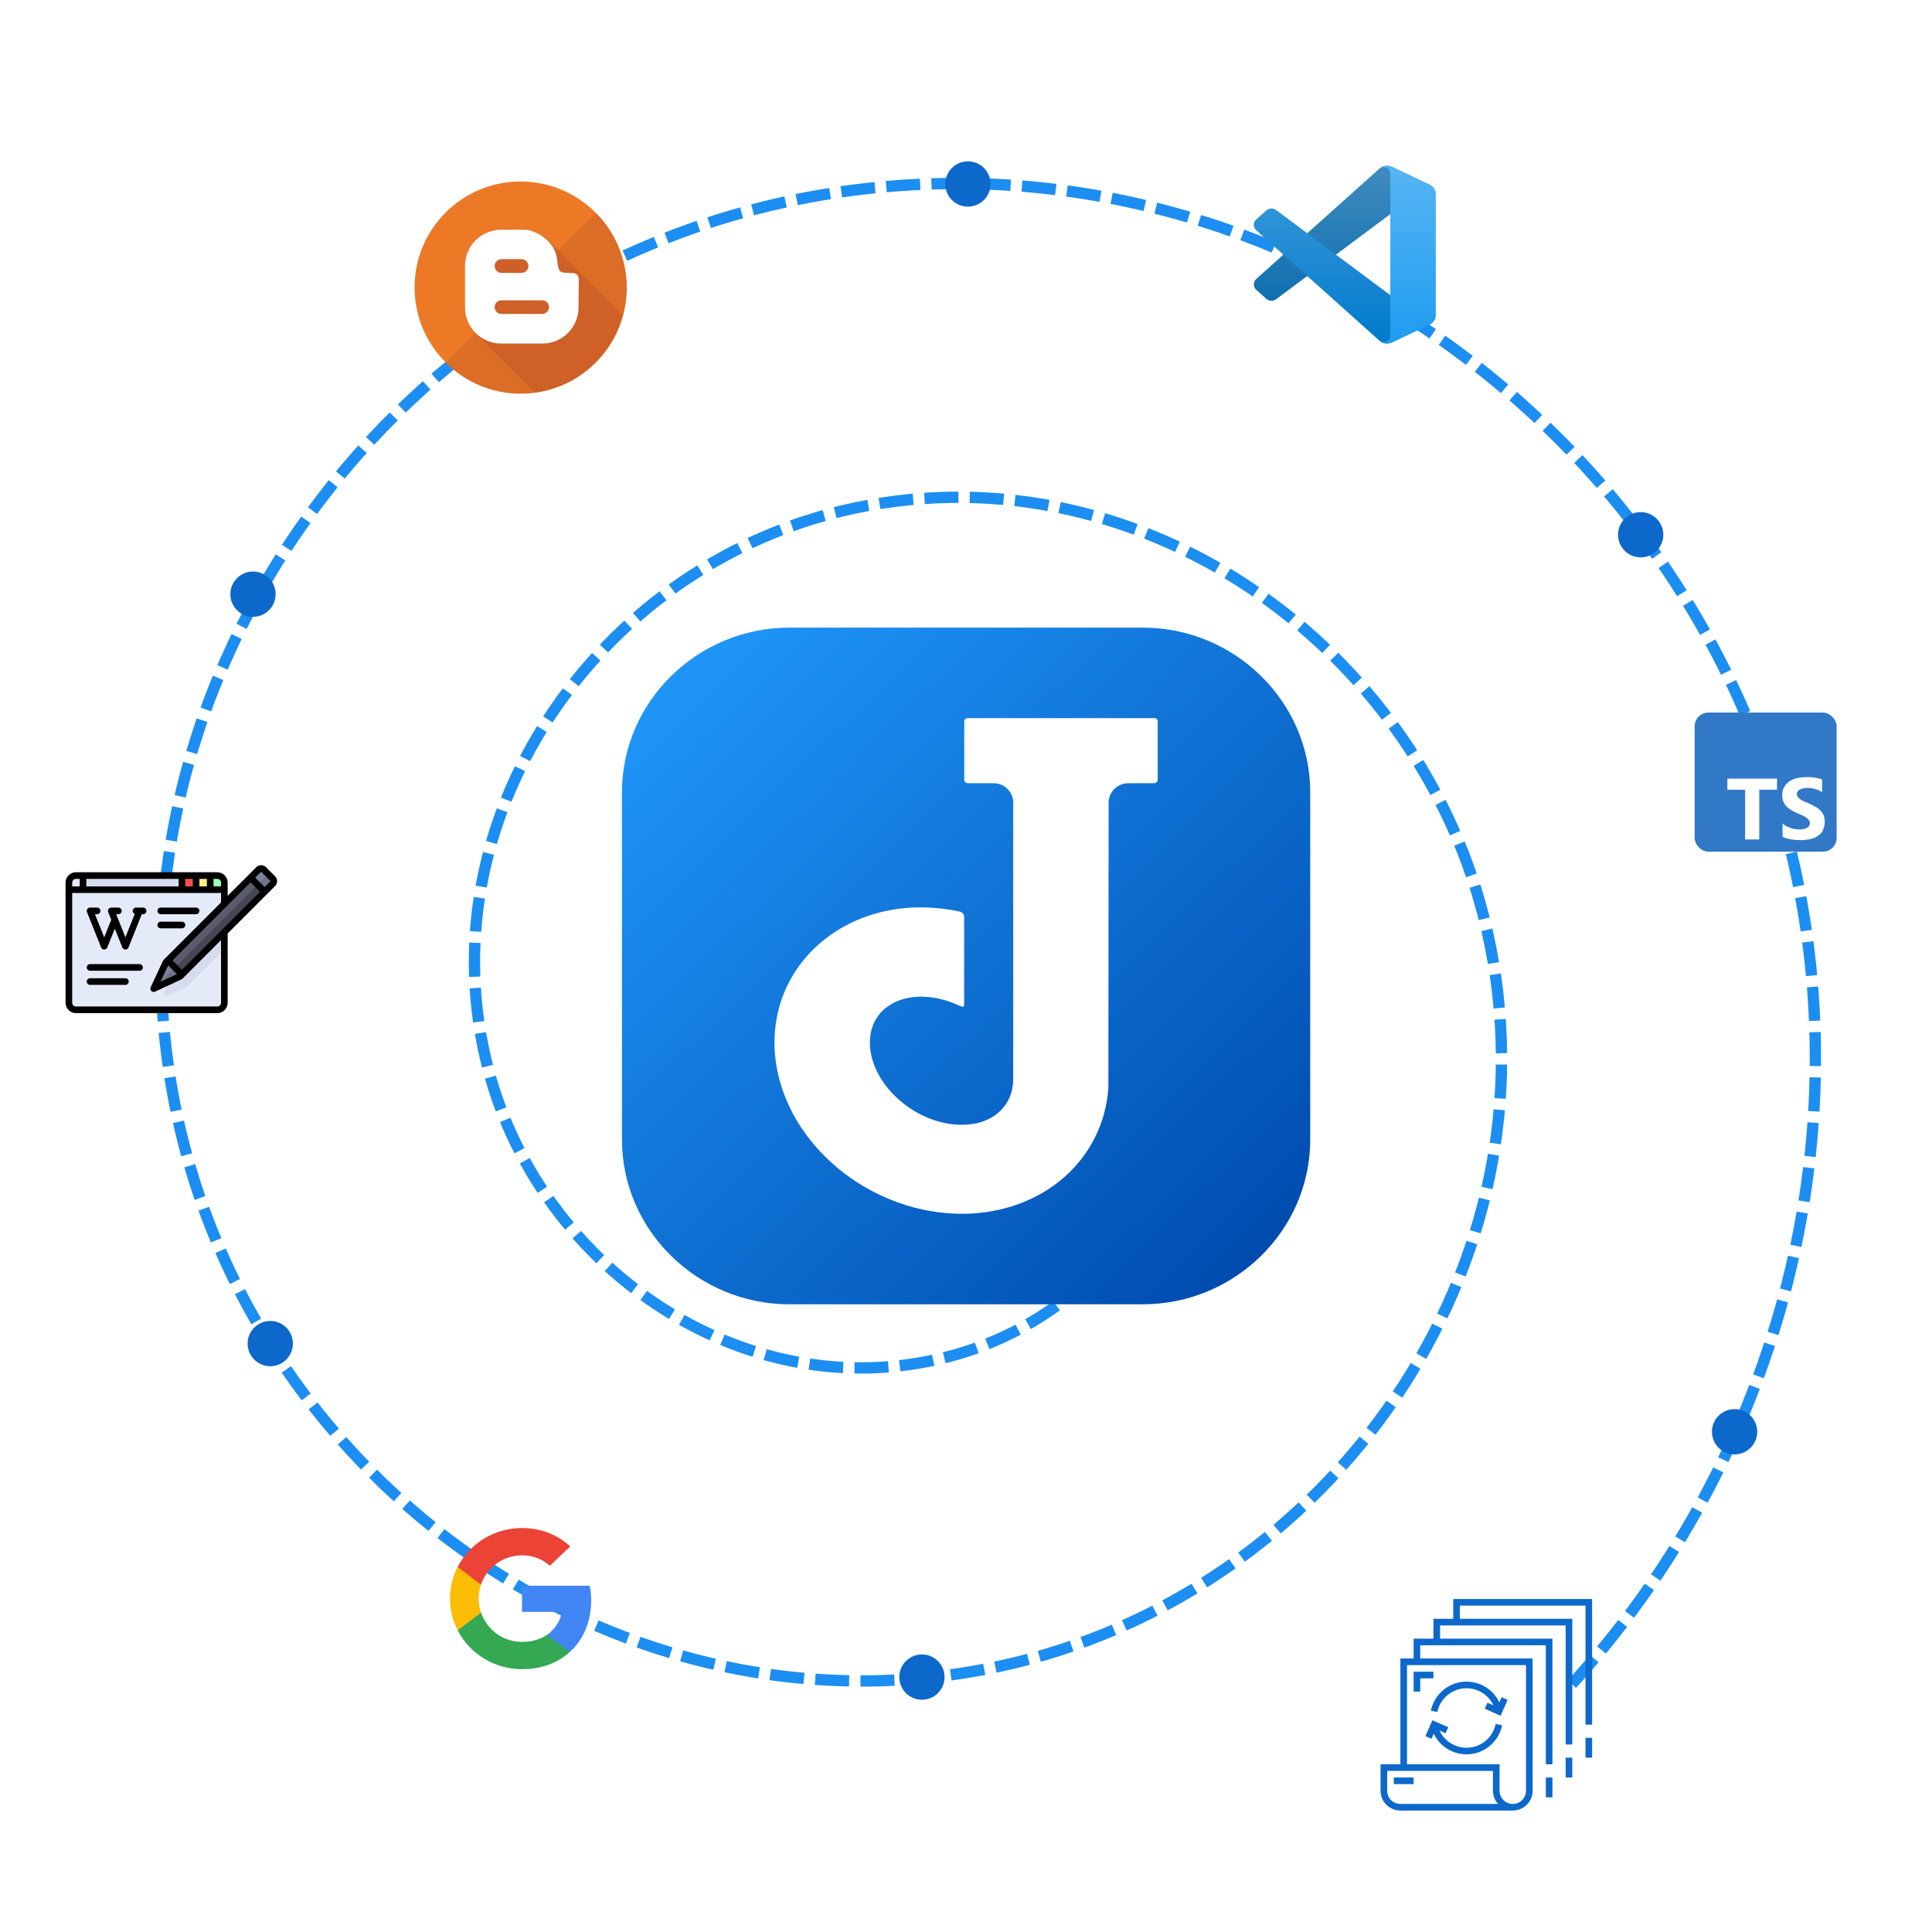 <?xml version="1.0" encoding="UTF-8" standalone="no"?>
<svg
   inkscape:version="1.1 (c68e22c387, 2021-05-23)"
   sodipodi:docname="logo.svg"
   version="1.1"
   id="svg2"
   xml:space="preserve"
   width="682.667"
   height="682.667"
   viewBox="0 0 682.667 682.667"
   xmlns:inkscape="http://www.inkscape.org/namespaces/inkscape"
   xmlns:sodipodi="http://sodipodi.sourceforge.net/DTD/sodipodi-0.dtd"
   xmlns="http://www.w3.org/2000/svg"
   xmlns:svg="http://www.w3.org/2000/svg"
   xmlns:rdf="http://www.w3.org/1999/02/22-rdf-syntax-ns#"
   xmlns:cc="http://creativecommons.org/ns#"
   xmlns:dc="http://purl.org/dc/elements/1.1/"><title
   id="title842">Joplin Icon</title><sodipodi:namedview
   inkscape:current-layer="svg2"
   inkscape:window-maximized="1"
   inkscape:window-y="-8"
   inkscape:window-x="-8"
   inkscape:cy="358.9418"
   inkscape:cx="229.92593"
   inkscape:zoom="1.4765625"
   showgrid="false"
   id="namedview13"
   inkscape:window-height="1417"
   inkscape:window-width="2498"
   inkscape:pageshadow="2"
   inkscape:pageopacity="0"
   guidetolerance="10"
   gridtolerance="10"
   objecttolerance="10"
   borderopacity="1"
   bordercolor="#666666"
   pagecolor="#ffffff"
   inkscape:pagecheckerboard="0"
   showguides="true"
   inkscape:guide-bbox="true"><sodipodi:guide
     position="738.201,2.0345052e-05"
     orientation="0,-1"
     id="guide7222" /></sodipodi:namedview>
  <defs
   id="defs6">
    <linearGradient
   x1="0"
   y1="0"
   x2="1"
   y2="0"
   gradientUnits="userSpaceOnUse"
   gradientTransform="matrix(-4387.91,4387.91,4387.91,4387.91,4753.95,366.05)"
   spreadMethod="pad"
   id="linearGradient26">
      <stop
   style="stop-opacity:1;stop-color:#004caf"
   offset="0"
   id="stop22" />
      <stop
   style="stop-opacity:1;stop-color:#1f95f8"
   offset="1"
   id="stop24" />
    </linearGradient>
  <filter
   id="filter0_d"
   x="-8.394"
   y="15.829"
   width="116.727"
   height="92.246"
   filterUnits="userSpaceOnUse"
   color-interpolation-filters="sRGB"><feFlood
     flood-opacity="0"
     result="BackgroundImageFix"
     id="feFlood1018" /><feColorMatrix
     in="SourceAlpha"
     type="matrix"
     values="0 0 0 0 0 0 0 0 0 0 0 0 0 0 0 0 0 0 127 0"
     id="feColorMatrix1020" /><feOffset
     id="feOffset1022" /><feGaussianBlur
     stdDeviation="4.167"
     id="feGaussianBlur1024" /><feColorMatrix
     type="matrix"
     values="0 0 0 0 0 0 0 0 0 0 0 0 0 0 0 0 0 0 0.25 0"
     id="feColorMatrix1026" /><feBlend
     mode="overlay"
     in2="BackgroundImageFix"
     result="effect1_dropShadow"
     id="feBlend1028" /><feBlend
     mode="normal"
     in="SourceGraphic"
     in2="effect1_dropShadow"
     result="shape"
     id="feBlend1030" /></filter><filter
   id="filter1_d"
   x="60.417"
   y="-8.076"
   width="47.917"
   height="116.151"
   filterUnits="userSpaceOnUse"
   color-interpolation-filters="sRGB"><feFlood
     flood-opacity="0"
     result="BackgroundImageFix"
     id="feFlood1033" /><feColorMatrix
     in="SourceAlpha"
     type="matrix"
     values="0 0 0 0 0 0 0 0 0 0 0 0 0 0 0 0 0 0 127 0"
     id="feColorMatrix1035" /><feOffset
     id="feOffset1037" /><feGaussianBlur
     stdDeviation="4.167"
     id="feGaussianBlur1039" /><feColorMatrix
     type="matrix"
     values="0 0 0 0 0 0 0 0 0 0 0 0 0 0 0 0 0 0 0.25 0"
     id="feColorMatrix1041" /><feBlend
     mode="overlay"
     in2="BackgroundImageFix"
     result="effect1_dropShadow"
     id="feBlend1043" /><feBlend
     mode="normal"
     in="SourceGraphic"
     in2="effect1_dropShadow"
     result="shape"
     id="feBlend1045" /></filter><linearGradient
   id="paint0_linear"
   x1="49.939"
   y1="0.258"
   x2="49.939"
   y2="99.742"
   gradientUnits="userSpaceOnUse"><stop
     stop-color="white"
     id="stop1048" /><stop
     offset="1"
     stop-color="white"
     stop-opacity="0"
     id="stop1050" /></linearGradient></defs>
  <path
   sodipodi:type="spiral"
   style="fill:none;fill-rule:evenodd;stroke:#1c8ef1;stroke-width:4;stroke-miterlimit:4;stroke-dasharray:12, 4;stroke-dashoffset:0;stroke-opacity:1"
   id="path7355"
   sodipodi:cx="319.66138"
   sodipodi:cy="354.20105"
   sodipodi:expansion="1"
   sodipodi:revolution="3"
   sodipodi:radius="333.7084"
   sodipodi:argument="-17.946211"
   sodipodi:t0="0.033869602"
   d="m 319.989,365.499 c -10.147,16.959 -33.359,2.261 -39.423,-10.163 -14.036,-28.758 9.637,-59.887 37.153,-68.027 44.467,-13.156 87.371,21.486 96.632,64.143 12.979,59.783 -33.35,115.168 -91.134,125.236 C 248.216,489.756 180.116,431.478 169.377,358.564 156.094,268.38 226.444,187.458 314.491,176.119 419.842,162.553 513.646,245.04 525.54,348.224 539.432,468.732 444.767,575.454 326.446,587.877 190.784,602.121 71.12,495.253 58.188,361.792 43.574,210.98 162.663,78.359 311.263,64.93 477.224,49.932 622.815,181.255 636.73,344.996 645.404,447.062 603.012,548.885 526.222,616.296"
   transform="rotate(-6.221,347.56,339.281)" /><g
   id="g10"
   transform="matrix(0.475,0,0,-0.467,219.767,460.868)">
    <g
   id="g12"
   transform="scale(0.1)">
      <g
   id="g14">
        <g
   id="g16"
   clip-path="url(#clipPath20)">
          <path
   d="M 3873.89,0 H 1246.11 C 560.754,0 0,560.75 0,1246.11 V 3873.88 C 0,4559.25 560.754,5120 1246.11,5120 H 3873.89 C 4559.25,5120 5120,4559.25 5120,3873.88 V 1246.11 C 5120,560.75 4559.25,0 3873.89,0"
   style="fill:url(#linearGradient26);fill-opacity:1;fill-rule:nonzero;stroke:none"
   id="path28" />
        </g>
      </g>
      <path
   d="M 3961.59,4435.23 H 2570.18 c -13.15,0 -23.78,-10.64 -23.78,-23.77 v -441.84 c 0,-14.87 12.04,-26.92 26.92,-26.92 h 190.77 c 77.16,0 139.73,-59.35 146.43,-134.77 V 3505 3336.23 1728.75 1717.36 h -0.05 c 0.48,-16.84 -0.19,-33.4 -1.83,-49.71 -0.18,-2.38 -0.5,-4.73 -0.79,-7.09 -1.1,-9.53 -2.32,-19.01 -4.17,-28.29 -1.01,-5.29 -2.44,-10.44 -3.71,-15.65 -1.71,-6.93 -3.09,-13.97 -5.22,-20.75 -12.58,-40.27 -32.47,-77.62 -59.98,-110.5 -1.01,-1.17 -2.26,-2.25 -3.26,-3.41 -8.39,-9.72 -17.2,-19.19 -26.95,-28.06 -9.84,-8.95 -20.26,-17.27 -31.21,-25 -77.84,-55.14 -182.61,-79.4 -299.67,-68.2 -149.26,14.03 -297.34,81.72 -417.03,190.62 -119.67,108.89 -194.08,243.62 -209.48,379.41 -13.85,121.48 22.55,228.38 102.42,301.05 0.21,0.16 0.4,0.31 0.56,0.48 3.09,2.77 6.49,5.2 9.67,7.87 57.16,47.89 131.67,76.91 216.7,84.91 0.96,0.09 1.88,0.24 2.79,0.32 8.95,0.79 18.07,1.15 27.27,1.49 4.81,0.16 9.56,0.5 14.44,0.54 1.62,0.02 3.16,0.19 4.78,0.19 2.9,0 5.91,-0.38 8.81,-0.42 13.4,-0.21 26.9,-0.76 40.67,-1.94 1.74,-0.14 3.4,-0.08 5.19,-0.24 1.27,-0.13 2.53,-0.41 3.8,-0.54 78,-7.82 155.23,-31.11 228.52,-66.4 1.53,-0.07 3.3,-0.54 5.51,-1.76 22.34,-12.34 26.62,0.9 27.28,9.65 v 382.24 282.82 c 0,19.05 -13.25,35.9 -31.83,39.99 -394.76,86.88 -782.08,-3.55 -1055.38,-252.34 -238.75,-217.18 -354.24,-530.58 -316.82,-859.79 33.39,-293.23 183.91,-574.94 423.88,-793.33 233.89,-212.79 531.69,-345.86 838.88,-374.801 42.33,-3.918 84.86,-5.938 126.36,-5.938 293.38,0 565.61,100.598 766.54,283.379 190.34,173.3 304.35,411.27 321.08,670.16 l 1.55,1697.91 h 0.17 v 453.97 h 0.06 v 7.92 c 1.72,80.12 67.05,144.58 147.61,144.58 h 190.77 c 14.86,0 26.92,12.05 26.92,26.92 v 441.84 c 0,13.13 -10.63,23.77 -23.78,23.77"
   style="fill:#ffffff;fill-opacity:1;fill-rule:nonzero;stroke:none"
   id="path30" />
    </g>
  </g>
<g
   id="g867"
   transform="matrix(0.146,0,0,0.146,487.817,565.003)"
   style="fill:#0c68cb;fill-opacity:1"><path
     d="m 290.551,282.543 -38.375,-16.926 6.457,-14.641 23.734,10.48 10.465,-23.738 14.648,6.449 z m 0,0"
     id="path831"
     style="fill:#0c68cb;fill-opacity:1" /><path
     d="m 123.168,338.281 -14.648,-6.449 16.93,-38.375 38.375,16.926 -6.457,14.641 -23.734,-10.48 z m 0,0"
     id="path833"
     style="fill:#0c68cb;fill-opacity:1" /><path
     d="M 278.543,273.602 C 271.699,240.082 242.211,216.008 208,216.008 c -34.211,0 -63.699,24.074 -70.543,57.594 l -15.688,-3.203 c 8.344,-40.992 44.395,-70.449 86.23,-70.449 41.836,0 77.887,29.457 86.23,70.449 z m 0,0"
     id="path835"
     style="fill:#0c68cb;fill-opacity:1" /><path
     d="m 208,376 c -41.789,-0.09 -77.785,-29.477 -86.23,-70.398 l 15.688,-3.203 c 6.844,33.52 36.332,57.594 70.543,57.594 34.211,0 63.699,-24.074 70.543,-57.594 l 15.688,3.203 C 285.785,346.523 249.789,375.91 208,376 Z m 0,0"
     id="path837"
     style="fill:#0c68cb;fill-opacity:1" /><path
     d="M 96,224 H 80 v -48 h 48 v 16 H 96 Z m 0,0"
     id="path839"
     style="fill:#0c68cb;fill-opacity:1" /><path
     d="m 32,432 h 48 v 16 H 32 Z m 0,0"
     id="path841"
     style="fill:#0c68cb;fill-opacity:1" /><path
     d="M 176,0 V 48 H 128 V 96 H 80 v 48 H 48 V 400 H 0 v 64 c 0.027,26.5 21.5,47.973 48,48 h 272 c 26.5,-0.027 47.973,-21.5 48,-48 V 144 H 96 v -32 h 304 v 288 h 16 V 96 H 144 V 64 h 304 v 288 h 16 V 48 H 192 V 16 h 304 v 288 h 16 V 0 Z M 48,496 C 30.328,496 16,481.672 16,464 v -48 h 256 v 48 c -0.008,11.812 4.355,23.211 12.246,32 z M 352,160 v 304 c 0,17.672 -14.328,32 -32,32 -17.672,0 -32,-14.328 -32,-32 V 400 H 64 V 160 Z m 0,0"
     id="path843"
     style="fill:#0c68cb;fill-opacity:1" /><path
     d="m 496,336 h 16 v 48 h -16 z m 0,0"
     id="path845"
     style="fill:#0c68cb;fill-opacity:1" /><path
     d="m 448,384 h 16 v 48 h -16 z m 0,0"
     id="path847"
     style="fill:#0c68cb;fill-opacity:1" /><path
     d="m 400,432 h 16 v 48 h -16 z m 0,0"
     id="path849"
     style="fill:#0c68cb;fill-opacity:1" /></g><g
   id="g944"
   transform="matrix(0.591,0,0,0.591,143.737,61.645)"><g
     id="g935"><g
       id="g933"><g
         id="g931"><circle
           cx="68"
           cy="67.549"
           fill="#ed7826"
           r="63.333"
           id="circle929" /></g></g></g><path
     d="m 112.966,22.947 c 24.733,24.733 24.735,64.832 0,89.567 -24.732,24.732 -64.834,24.733 -89.568,0 z"
     fill="#db6d27"
     id="path937" /><g
     id="g941"><path
       d="M 129.092,84.246 83.659,38.813 74.403,48.07 49,44.5 54.236,68.235 35.98,86.491 l 6.417,6.417 -1.583,1.583 35.793,35.794 c 25.331,-3.444 45.89,-21.855 52.485,-46.039 z"
       fill="#ce6028"
       id="path939" /></g><path
     d="m 81.132,101.086 c 11.856,0 21.488,-9.658 21.554,-21.449 l 0.133,-17.361 -0.199,-0.945 -0.57,-1.188 -0.964,-0.746 c -1.251,-0.98 -7.591,0.066 -9.298,-1.483 -1.21,-1.106 -1.399,-3.105 -1.767,-5.813 C 89.34,46.855 88.912,46.581 88.09,44.804 85.104,38.488 77.006,33.742 71.441,33.087 H 56.37 c -11.858,0 -21.551,9.673 -21.551,21.486 v 25.064 c 0,11.791 9.693,21.449 21.551,21.449 z M 56.644,50.639 h 11.949 c 2.282,0 4.13,1.852 4.13,4.103 0,2.242 -1.848,4.11 -4.13,4.11 H 56.644 c -2.281,0 -4.125,-1.868 -4.125,-4.11 0,-2.252 1.844,-4.103 4.125,-4.103 z m -4.125,28.679 c 0,-2.25 1.844,-4.087 4.125,-4.087 h 24.28 c 2.267,0 4.107,1.837 4.107,4.087 0,2.222 -1.84,4.088 -4.107,4.088 h -24.28 c -2.281,0 -4.125,-1.866 -4.125,-4.088 z"
     fill="#ffffff"
     id="Blogger_3_" /></g><g
   id="g1150"
   transform="matrix(0.146,0,0,0.146,23.168,294.474)"><path
     style="fill:#e4eaf8"
     d="M 367.171,427.026 H 25.119 c -9.446,0 -17.103,-7.657 -17.103,-17.103 V 119.179 c 0,-9.446 7.657,-17.103 17.103,-17.103 h 342.052 c 9.446,0 17.103,7.657 17.103,17.103 v 290.744 c 0,9.446 -7.658,17.103 -17.103,17.103 z"
     id="path1040" /><path
     style="fill:#d5dced"
     d="M 367.171,102.077 H 42.222 v 34.205 h 342.052 v -17.103 c 0,-9.444 -7.658,-17.102 -17.103,-17.102 z"
     id="path1042" /><rect
     x="315.863"
     y="102.081"
     style="fill:#fff082"
     width="34.205"
     height="34.205"
     id="rect1044" /><rect
     x="281.658"
     y="102.081"
     style="fill:#ff5050"
     width="34.205"
     height="34.205"
     id="rect1046" /><path
     style="fill:#a0ffb4"
     d="m 384.274,136.282 h -34.205 v -34.205 h 17.103 c 9.446,0 17.103,7.657 17.103,17.103 v 17.102 z"
     id="path1048" /><path
     style="fill:#d5dced"
     d="m 384.274,212.634 -123.385,123.384 -21.927,46.986 c -2.717,5.823 3.322,11.864 9.146,9.146 l 46.986,-21.928 89.179,-89.179 v -68.409 z"
     id="path1050" /><path
     style="fill:#5b5d6e"
     d="m 213.248,375.718 58.674,-27.381 c 3.613,-1.686 6.903,-3.99 9.722,-6.809 L 501.487,121.685 c 3.339,-3.339 3.339,-8.754 0,-12.094 L 479.375,87.478 c -3.339,-3.339 -8.753,-3.339 -12.094,0 L 247.438,307.322 c -2.819,2.819 -5.123,6.109 -6.809,9.722 z"
     id="path1052" /><polygon
     style="fill:#464655"
     points="464.778,124.188 213.248,375.718 277.382,345.789 481.88,141.291 "
     id="polygon1054" /><g
     id="g1060"><polygon
       style="fill:#7f8499"
       points="213.248,375.717 277.382,345.789 281.658,341.513 247.453,307.308 243.177,311.583 "
       id="polygon1056" /><path
       style="fill:#7f8499"
       d="m 479.375,87.48 c -3.34,-3.34 -8.753,-3.34 -12.094,0 l -19.607,19.607 34.205,34.205 19.607,-19.607 c 3.34,-3.34 3.34,-8.754 0,-12.094 z"
       id="path1058" /></g><g
     id="g1066"><path
       style="fill:#707487"
       d="m 501.486,109.591 -11.056,-11.055 -25.654,25.654 17.103,17.103 19.607,-19.607 c 3.341,-3.341 3.341,-8.755 0,-12.095 z"
       id="path1062" /><polygon
       style="fill:#707487"
       points="277.382,345.789 281.658,341.513 264.556,324.41 213.25,375.717 "
       id="polygon1064" /></g><path
     d="M 507.156,103.923 485.044,81.81 c -3.13,-3.13 -7.29,-4.853 -11.715,-4.853 -4.425,0 -8.587,1.723 -11.715,4.853 l -19.605,19.605 c -0.001,0 -0.002,10e-4 -0.002,0.002 -0.001,0.001 -0.001,0.002 -0.002,0.003 l -49.714,49.713 v -31.954 c 0,-13.851 -11.268,-25.119 -25.119,-25.119 H 25.119 C 11.268,94.06 0,105.329 0,119.179 v 290.744 c 0,13.851 11.268,25.119 25.119,25.119 h 342.052 c 13.851,0 25.119,-11.268 25.119,-25.119 V 242.219 L 507.155,127.354 c 6.46,-6.461 6.46,-16.972 0.001,-23.431 z m -225.498,226.253 -22.867,-22.868 188.884,-188.884 22.867,22.868 z m -33.335,-10.66 21.128,21.128 -39.615,18.487 z M 376.257,119.179 v 9.086 h -18.171 v -18.171 h 9.086 c 5.009,0 9.085,4.075 9.085,9.085 z m -52.377,9.086 v -18.171 h 18.172 v 18.171 z m -34.205,0 v -18.171 h 18.172 v 18.171 z m -239.436,0 v -18.171 h 223.402 v 18.171 z m -25.12,-18.171 h 9.086 v 18.171 H 16.034 v -9.086 c 0,-5.01 4.075,-9.085 9.085,-9.085 z m 351.138,299.829 c 0,5.01 -4.076,9.086 -9.086,9.086 H 25.119 c -5.01,0 -9.086,-4.076 -9.086,-9.086 V 144.299 h 360.223 v 22.868 L 237.509,305.915 c -0.661,0.661 -1.201,1.431 -1.596,2.278 l -29.93,64.135 c -1.425,3.055 -0.788,6.675 1.596,9.059 1.537,1.537 3.588,2.348 5.671,2.348 1.147,0 2.304,-0.246 3.387,-0.753 l 64.135,-29.93 c 0.847,-0.396 1.618,-0.935 2.279,-1.596 l 93.206,-93.205 z M 495.819,116.015 481.88,129.954 459.013,107.086 472.952,93.147 c 0.038,-0.038 0.156,-0.156 0.377,-0.156 0.221,0 0.339,0.118 0.378,0.156 l 22.112,22.111 c 0.207,0.209 0.207,0.549 0,0.757 z"
     id="path1068" /><path
     d="m 187.594,179.573 h -8.672 c -0.016,0 -0.032,0 -0.047,0 h -8.383 c -4.427,0 -8.017,3.589 -8.017,8.017 0,3.348 2.053,6.214 4.968,7.414 l -22.605,56.513 -22.364,-55.91 h 5.261 c 4.427,0 8.017,-3.589 8.017,-8.017 0,-4.428 -3.589,-8.017 -8.017,-8.017 h -17.103 c -2.661,0 -5.147,1.319 -6.638,3.522 -1.492,2.204 -1.793,5.003 -0.805,7.472 l 7.361,18.401 -17.02,42.549 -22.364,-55.91 h 5.261 c 4.427,0 8.017,-3.589 8.017,-8.017 0,-4.428 -3.589,-8.017 -8.017,-8.017 H 59.325 c -2.661,0 -5.147,1.319 -6.638,3.522 -1.492,2.204 -1.793,5.003 -0.805,7.472 l 34.205,85.513 c 1.217,3.044 4.164,5.04 7.443,5.04 3.279,0 6.226,-1.996 7.443,-5.04 l 18.211,-45.526 18.211,45.526 c 1.217,3.044 4.164,5.04 7.443,5.04 3.279,0 6.226,-1.996 7.443,-5.04 l 32.189,-80.473 h 3.123 c 4.427,0 8.017,-3.589 8.017,-8.017 0,-4.428 -3.589,-8.017 -8.016,-8.017 z"
     id="path1070" /><path
     d="M 179.043,316.394 H 59.325 c -4.427,0 -8.017,3.589 -8.017,8.017 0,4.428 3.589,8.017 8.017,8.017 h 119.718 c 4.427,0 8.017,-3.589 8.017,-8.017 0,-4.428 -3.59,-8.017 -8.017,-8.017 z"
     id="path1072" /><path
     d="m 230.35,195.607 h 85.513 c 4.427,0 8.017,-3.589 8.017,-8.017 0,-4.428 -3.589,-8.017 -8.017,-8.017 H 230.35 c -4.427,0 -8.017,3.589 -8.017,8.017 0,4.428 3.59,8.017 8.017,8.017 z"
     id="path1074" /><path
     d="m 230.35,229.812 h 51.308 c 4.427,0 8.017,-3.589 8.017,-8.017 0,-4.428 -3.589,-8.017 -8.017,-8.017 H 230.35 c -4.427,0 -8.017,3.589 -8.017,8.017 0,4.428 3.59,8.017 8.017,8.017 z"
     id="path1076" /><path
     d="M 144.837,350.599 H 59.325 c -4.427,0 -8.017,3.589 -8.017,8.017 0,4.428 3.589,8.017 8.017,8.017 h 85.513 c 4.427,0 8.017,-3.589 8.017,-8.017 0,-4.428 -3.59,-8.017 -8.018,-8.017 z"
     id="path1078" /><g
     id="g1080" /><g
     id="g1082" /><g
     id="g1084" /><g
     id="g1086" /><g
     id="g1088" /><g
     id="g1090" /><g
     id="g1092" /><g
     id="g1094" /><g
     id="g1096" /><g
     id="g1098" /><g
     id="g1100" /><g
     id="g1102" /><g
     id="g1104" /><g
     id="g1106" /><g
     id="g1108" /></g><g
   id="g872"
   transform="matrix(0.285,0,0,0.28,335.738,-57.455)"><g
     style="fill:none"
     id="g1086-1"
     transform="matrix(2.254,0,0,2.254,376.664,413.844)"><g
       mask="url(#mask0)"
       id="g1016"><path
         d="M 96.461,10.796 75.857,0.876 C 73.472,-0.273 70.622,0.212 68.75,2.083 L 1.299,63.583 c -1.814,1.654 -1.812,4.511 0.004,6.162 l 5.51,5.009 c 1.485,1.35 3.722,1.45 5.321,0.236 L 93.361,13.37 C 96.086,11.303 100,13.246 100,16.667 v -0.239 c 0,-2.401 -1.375,-4.59 -3.539,-5.631 z"
         fill="#0065a9"
         id="path1002" /><g
         filter="url(#filter0_d)"
         id="g1006"><path
           d="m 96.461,89.204 -20.605,9.921 c -2.385,1.149 -5.235,0.664 -7.107,-1.208 L 1.299,36.417 c -1.814,-1.654 -1.812,-4.511 0.004,-6.162 L 6.813,25.246 C 8.298,23.896 10.535,23.796 12.134,25.009 L 93.361,86.63 C 96.086,88.697 100,86.754 100,83.333 v 0.239 c 0,2.401 -1.375,4.59 -3.539,5.631 z"
           fill="#007acc"
           id="path1004" /></g><g
         filter="url(#filter1_d)"
         id="g1010"><path
           d="M 75.858,99.126 C 73.472,100.274 70.622,99.788 68.75,97.917 71.056,100.223 75,98.59 75,95.328 V 4.672 C 75,1.41 71.056,-0.223 68.75,2.083 70.622,0.211 73.472,-0.274 75.858,0.874 L 96.459,10.781 C 98.623,11.822 100,14.011 100,16.413 v 67.174 c 0,2.402 -1.377,4.591 -3.541,5.633 z"
           fill="#1f9cf0"
           id="path1008" /></g><g
         style="mix-blend-mode:overlay"
         opacity="0.25"
         id="g1014"><path
           fill-rule="evenodd"
           clip-rule="evenodd"
           d="m 70.851,99.317 c 1.575,0.614 3.371,0.574 4.961,-0.191 L 96.4,89.22 c 2.163,-1.041 3.539,-3.231 3.539,-5.633 V 16.413 c 0,-2.402 -1.376,-4.592 -3.539,-5.633 L 75.812,0.874 C 73.725,-0.13 71.284,0.116 69.453,1.447 69.191,1.637 68.942,1.849 68.708,2.083 L 29.294,38.041 12.126,25.01 C 10.528,23.796 8.293,23.896 6.809,25.246 l -5.506,5.009 c -1.816,1.652 -1.818,4.508 -0.004,6.162 L 16.186,50 1.298,63.583 c -1.813,1.654 -1.811,4.511 0.004,6.162 l 5.506,5.009 c 1.484,1.35 3.72,1.45 5.318,0.236 L 29.294,61.959 68.708,97.917 c 0.624,0.624 1.356,1.094 2.143,1.4 z M 74.954,27.299 45.048,50 74.954,72.701 Z"
           fill="url(#paint0_linear)"
           id="path1012"
           style="fill:url(#paint0_linear)" /></g></g></g></g><g
   id="g53"
   transform="matrix(0.195,0,0,0.191,158.996,539.926)"><path
     d="m 255.878,133.451 c 0,-10.734 -0.871,-18.567 -2.756,-26.69 H 130.55 v 48.448 h 71.947 c -1.45,12.04 -9.283,30.172 -26.69,42.356 l -0.244,1.622 38.755,30.023 2.685,0.268 c 24.659,-22.774 38.875,-56.282 38.875,-96.027"
     fill="#4285f4"
     id="path33" /><path
     d="m 130.55,261.1 c 35.248,0 64.839,-11.605 86.453,-31.622 l -41.196,-31.913 c -11.024,7.688 -25.82,13.055 -45.257,13.055 -34.523,0 -63.824,-22.773 -74.269,-54.25 l -1.531,0.13 -40.298,31.187 -0.527,1.465 C 35.393,231.798 79.49,261.1 130.55,261.1"
     fill="#34a853"
     id="path35" /><path
     d="m 56.281,156.37 c -2.756,-8.123 -4.351,-16.827 -4.351,-25.82 0,-8.994 1.595,-17.697 4.206,-25.82 L 56.063,103 15.26,71.312 13.925,71.947 C 5.077,89.644 0,109.517 0,130.55 c 0,21.033 5.077,40.905 13.925,58.602 L 56.281,156.37"
     fill="#fbbc05"
     id="path37" /><path
     d="m 130.55,50.479 c 24.514,0 41.05,10.589 50.479,19.438 L 217.873,33.943 C 195.245,12.91 165.798,0 130.55,0 79.49,0 35.393,29.301 13.925,71.947 L 56.136,104.73 C 66.726,73.253 96.027,50.479 130.55,50.479"
     fill="#eb4335"
     id="path39" /></g><g
   style="fill:none"
   id="g845"
   transform="matrix(0.098,0,0,0.096,598.798,251.787)"
   inkscape:transform-center-x="2.2575207"
   inkscape:transform-center-y="-41.538297"><rect
     width="512"
     height="512"
     rx="50"
     fill="#3178c6"
     id="rect833"
     x="0"
     y="0" /><path
     d="m 317,407 v 50 c 8.1,4.2 18,7.3 29,9.4 11,2.1 23,3.1 35,3.1 12,0 23,-1.1 34,-3.4 11,-2.3 20,-6.1 28,-11 8.1,-5.3 15,-12 19,-21 4,-9 7.1,-19 7.1,-32 0,-9.1 -1.4,-17 -4.1,-24 -2.7,-7 -6.6,-13 -12,-18 -5.1,-5.3 -11,-10 -18,-14 -7,-4 -15,-8.2 -24,-12 -6.6,-2.7 -12,-5.3 -18,-7.9 -5.2,-2.6 -9.7,-5.2 -13,-7.8 -3.7,-2.7 -6.5,-5.5 -8.5,-8.4 -2,-3 -3,-6.3 -3,-10 0,-3.4 0.89,-6.5 2.7,-9.3 1.81,-2.8 4.3,-5.1 7.5,-7.1 3.2,-2 7.2,-3.5 12,-4.6 4.7,-1.1 9.9,-1.6 16,-1.6 4.2,0 8.6,0.31 13,0.94 4.6,0.63 9.3,1.6 14,2.9 4.7,1.3 9.3,2.9 14,4.9 4.4,2 8.5,4.3 12,6.9 v -47 c -7.6,-2.9 -16,-5.1 -25,-6.5 -9,-1.4 -19,-2.1 -31,-2.1 -12,0 -23,1.3 -34,3.8 -11,2.5 -20,6.5 -28,12 -8.1,5.4 -14,12 -19,21 -4.7,8.4 -7,18 -7,30 0,15 4.3,28 13,38 8.6,11 22,19 39,27 6.9,2.8 13,5.6 19,8.3 6,2.7 11,5.5 15,8.4 4.3,2.9 7.7,6.1 10,9.5 2.5,3.4 3.8,7.4 3.8,12 0,3.2 -0.78,6.2 -2.3,9 -1.52,2.8 -3.9,5.2 -7.1,7.2 -3.2,2 -7.1,3.6 -12,4.8 -4.7,1.1 -10,1.7 -17,1.7 -11,0 -22,-1.9 -32,-5.7 -11,-3.8 -21,-9.5 -30,-17 z M 233,284 h 64 V 243 H 118 v 41 h 64 v 183 h 51 z"
     clip-rule="evenodd"
     fill="#fff"
     fill-rule="evenodd"
     style="fill:#ffffff"
     id="path835-6" /></g><circle
   style="fill:#0c68cb;stroke:none;stroke-width:4;stroke-linejoin:bevel;stroke-dasharray:12, 4"
   id="path948"
   cx="342.011"
   cy="65.016"
   r="8" /><circle
   style="fill:#0c68cb;stroke:none;stroke-width:4;stroke-linejoin:bevel;stroke-dasharray:12, 4"
   id="path948-8"
   cx="579.725"
   cy="188.952"
   r="8" /><circle
   style="fill:#0c68cb;stroke:none;stroke-width:4;stroke-linejoin:bevel;stroke-dasharray:12, 4"
   id="path948-85"
   cx="612.91"
   cy="505.905"
   r="8" /><circle
   style="fill:#0c68cb;stroke:none;stroke-width:4;stroke-linejoin:bevel;stroke-dasharray:12, 4"
   id="path948-9"
   cx="325.757"
   cy="592.593"
   r="8" /><circle
   style="fill:#0c68cb;stroke:none;stroke-width:4;stroke-linejoin:bevel;stroke-dasharray:12, 4"
   id="path948-98"
   cx="95.492"
   cy="474.751"
   r="8" /><circle
   style="fill:#0c68cb;stroke:none;stroke-width:4;stroke-linejoin:bevel;stroke-dasharray:12, 4"
   id="path948-5"
   cx="89.397"
   cy="209.947"
   r="8" /></svg>
